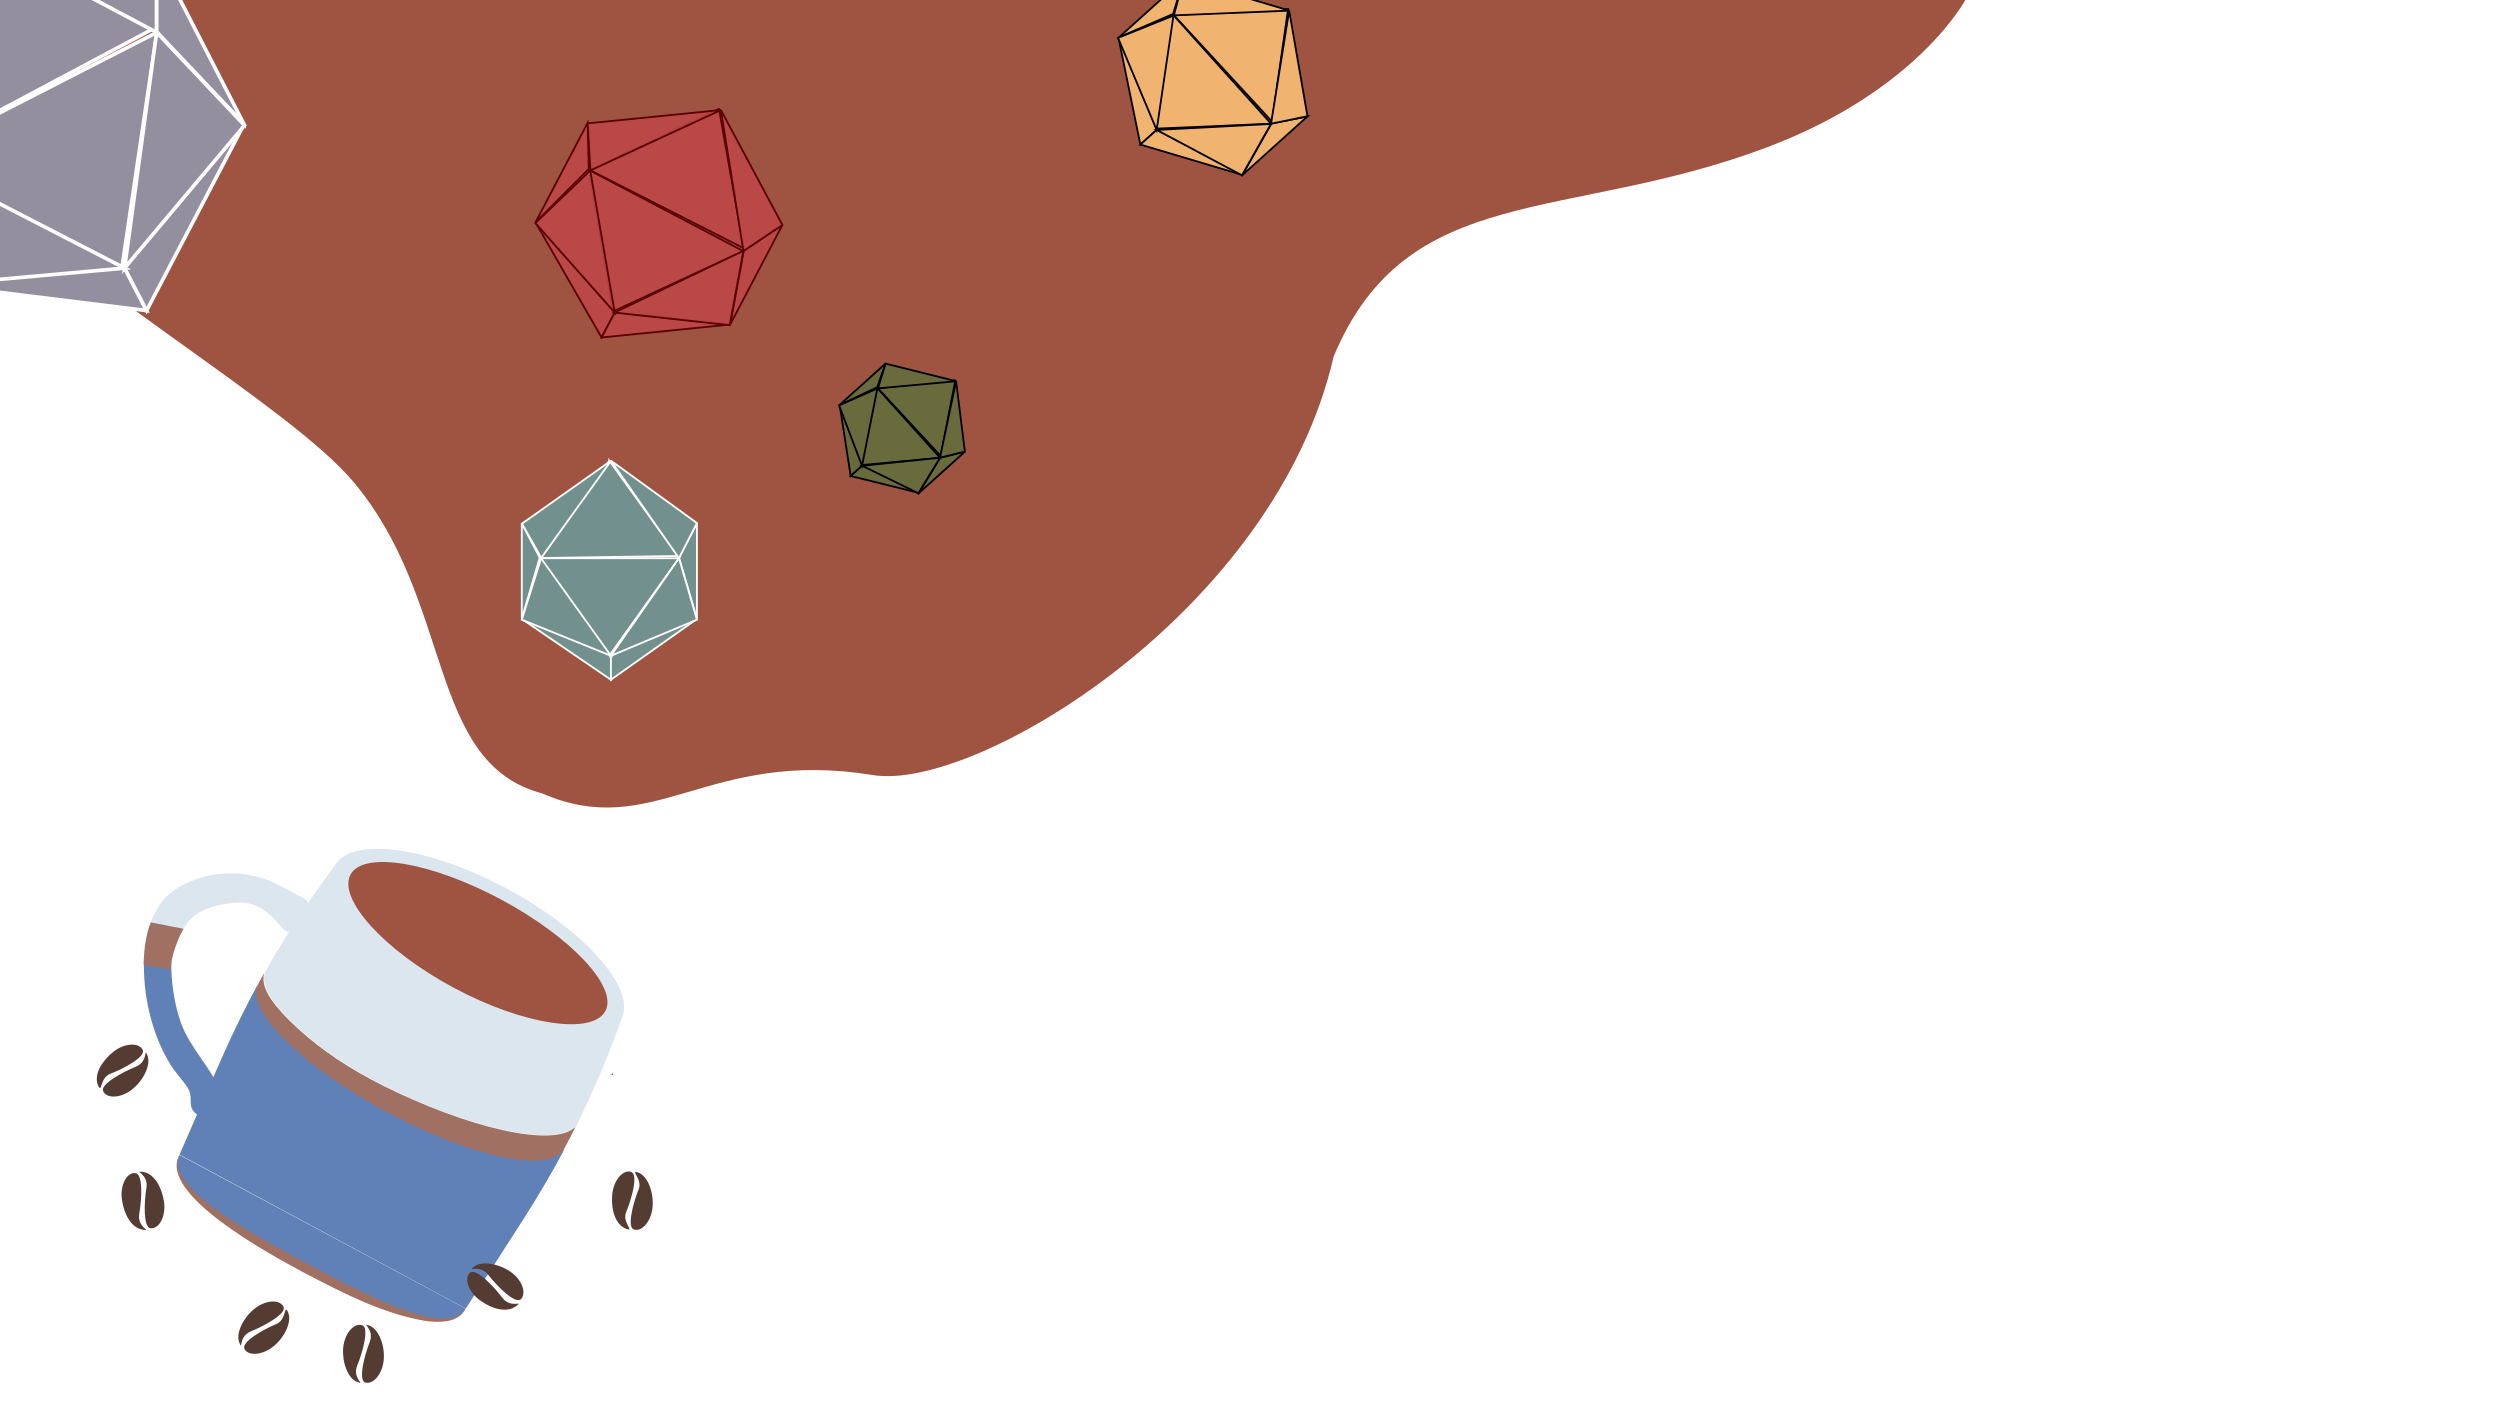 <?xml version="1.0" encoding="UTF-8"?>
<svg id="Layer_1" xmlns="http://www.w3.org/2000/svg" version="1.1" xmlns:xlink="http://www.w3.org/1999/xlink" viewBox="0 0 1366 768">
  <!-- Generator: Adobe Illustrator 29.3.1, SVG Export Plug-In . SVG Version: 2.1.0 Build 151)  -->
  <defs>
    <style>
      .st0 {
        fill: #938f9f;
        stroke-width: 2px;
      }

      .st0, .st1 {
        stroke: #fff;
      }

      .st2 {
        fill: #f0b470;
      }

      .st2, .st3 {
        stroke: #000;
      }

      .st4 {
        mask: url(#mask);
      }

      .st5 {
        fill: #6081b7;
      }

      .st6 {
        fill: #bc4749;
        fill-opacity: .9;
        stroke: #5a0000;
      }

      .st7 {
        fill: none;
      }

      .st8 {
        fill: #9f5441;
      }

      .st9 {
        fill: #dce6ef;
      }

      .st10 {
        fill: url(#radial-gradient);
      }

      .st1 {
        fill: #72908d;
      }

      .st11 {
        fill: #a07062;
      }

      .st12 {
        fill: #543c32;
      }

      .st3 {
        fill: #6a6b3c;
      }

      .st13 {
        filter: url(#luminosity-noclip);
      }
    </style>
    <filter id="luminosity-noclip" x="131.7" y="417.8" width="253.7" height="199.5" color-interpolation-filters="sRGB" filterUnits="userSpaceOnUse">
      <feFlood flood-color="#fff" result="bg"/>
      <feBlend in="SourceGraphic" in2="bg"/>
    </filter>
    <radialGradient id="radial-gradient" cx="233.4" cy="512.6" fx="233.4" fy="512.6" r="77.4" gradientTransform="translate(25.1 343.8) scale(1 .3)" gradientUnits="userSpaceOnUse">
      <stop offset=".9" stop-color="#fff"/>
      <stop offset="1" stop-color="#000"/>
    </radialGradient>
    <mask id="mask" x="131.7" y="417.8" width="253.7" height="199.5" maskUnits="userSpaceOnUse">
      <g class="st13">
        <rect class="st10" x="142.4" y="465.8" width="232.2" height="103.5" transform="translate(270.1 -60.8) rotate(27.7)"/>
      </g>
    </mask>
  </defs>
  <path class="st8" d="M1074.3-.8s-25.7,49.8-108.3,81.1c-110.2,41.7-197,18.2-237.3,114.5-31.7,139-195.4,237.9-251.7,228.7-90.6-14.8-119.8,36.5-180.8,10-63.3-16.7-47.9-105.2-103.5-170.7C158.5,222.6,45.9,157.8,0,108.5V-.8h1074.4Z"/>
  <path class="st7" d="M1072.1,0s-25.7,49.7-108.1,80.9c-110,41.6-196.6,18.2-236.8,114.4-31.6,138.8-195,237.4-251.2,228.2-90.4-14.8-119.6,36.4-180.4,10-63.2-16.7-47.8-105-103.3-170.3C158.2,223,45.8,158.4,0,109.1V0h1072.2Z"/>
  <path class="st3" d="M522,207.8l-8,41.4-34.4-37.1,42.5-4.3h0Z"/>
  <path class="st3" d="M470.7,254.1l8.6-42.1,34.4,38.2-42.9,3.9h0Z"/>
  <path class="st3" d="M471.2,254.4l-6.4,5.7-6-38.9,12.4,33.1Z"/>
  <path class="st3" d="M471.2,254.4l-6.4,5.7,37.2,9.2-30.8-14.9Z"/>
  <path class="st3" d="M502,269.4l11.7-19.3,13.5-3.3-25.2,22.7Z"/>
  <path class="st3" d="M458.7,221.3l20.6-9.7,4.6-13-25.2,22.7h0Z"/>
  <path class="st3" d="M513.6,250.1l-11.8,19.4-30.7-15,42.5-4.4h0Z"/>
  <path class="st3" d="M479.5,212.2l-21,9.3,12.5,33,8.4-42.3h0Z"/>
  <path class="st3" d="M513.6,250.1l8.8-41.8,4.8,38.4-13.7,3.4h0Z"/>
  <path class="st3" d="M479.6,212.2l42.9-3.9-38.6-9.6-4.2,13.5h0Z"/>
  <path class="st2" d="M703.8,5.1l-8.8,61.3-53.7-58.2,62.5-3.2Z"/>
  <path class="st2" d="M631.4,70.3l9.5-62.3,53.6,59.6-63.1,2.7Z"/>
  <path class="st2" d="M632.1,70.9l-9,8.1-12-58.6,21,50.4Z"/>
  <path class="st2" d="M632.1,70.9l-9,8.1,55.8,16.6-46.7-24.7h0Z"/>
  <path class="st2" d="M678.9,95.5l15.8-28,19.7-3.9-35.5,32Z"/>
  <path class="st2" d="M611.3,20.4l29.7-12.8,5.8-19.1-35.5,32Z"/>
  <path class="st2" d="M694.5,67.6l-15.9,28.2-46.6-24.8,62.5-3.3h0Z"/>
  <path class="st2" d="M641.2,8.5l-30.3,12.2,21.1,50.3,9.2-62.6h0Z"/>
  <path class="st2" d="M694.5,67.6l9.9-61.8,10,57.7-19.9,4.1Z"/>
  <path class="st2" d="M641.4,8.4l63.1-2.6-57.8-17.2-5.3,19.8Z"/>
  <path class="st0" d="M-30.7-42.4L83.6,15.8-48.7,86.2-30.7-42.4Z"/>
  <path class="st0" d="M66.5,147.2l-115.9-60.3L85.7,17.7l-19.2,129.5Z"/>
  <path class="st0" d="M67.9,146.1l12.2,23.6-117-14.5s104.9-9.1,104.9-9.1Z"/>
  <path class="st0" d="M67.9,146.1l12.2,23.6,53.3-101.9-65.5,78.3Z"/>
  <path class="st0" d="M133.3,67.8l-47.8-50.5V-25.2c0,0,47.8,93,47.8,93Z"/>
  <path class="st0" d="M-36.9,155.1l-13.2-68.5-34.4-24.5,47.7,93Z"/>
  <path class="st0" d="M85.6,17.7l48,50.8-65.5,77.9L85.6,17.7Z"/>
  <path class="st0" d="M-48.4,86.5l11.8,69.4,104.7-9.4-116.5-60Z"/>
  <path class="st0" d="M85.6,17.7L-29.2-43.2l114.7,17.8V17.7h0Z"/>
  <path class="st0" d="M-48.5,86.1L-29.2-43.2l-55.4,105.5,36,23.7h0Z"/>
  <path class="st1" d="M332.9,251.7l37.6,52.1-74.9,1.1,37.3-53.1Z"/>
  <path class="st1" d="M332.9,358.3l-37.8-53.3h75.9l-38.1,53.3Z"/>
  <path class="st1" d="M333.8,358.1v13.3l-48.7-33.2,48.7,19.9h0Z"/>
  <path class="st1" d="M333.8,358.1v13.3l47-33.2-47,19.9h0Z"/>
  <path class="st1" d="M380.8,338.2l-9.8-33.4,9.8-18.9v52.2h0Z"/>
  <path class="st1" d="M285.1,338.2l9.8-33.5-9.8-18.8v52.2Z"/>
  <path class="st1" d="M371,305l9.8,33.6-47,19.7,37.2-53.3Z"/>
  <path class="st1" d="M295.7,305l-10.6,33.6,48.7,19.7-38.2-53.3h0Z"/>
  <path class="st1" d="M371,305l-37.2-53.3,47,34.1-9.8,19.1h0Z"/>
  <path class="st1" d="M295.7,304.8l38.2-53.1-48.7,34.4,10.6,18.8h0Z"/>
  <path class="st6" d="M392.9,59.6l13.4,76-83.9-42.6,70.4-33.5h0Z"/>
  <path class="st6" d="M334.8,170.3l-13-77.4,84.3,44.3-71.4,33.1h0Z"/>
  <path class="st6" d="M336,170.6l-7.3,13.8-36.1-62.9,43.3,49.1h0Z"/>
  <path class="st6" d="M336,170.6l-7.3,13.8,70.3-7.1-63.1-6.7Z"/>
  <path class="st6" d="M399,177.3l7.4-40.4,21.1-14-28.5,54.4h0Z"/>
  <path class="st6" d="M292.6,121.5l29.1-29.2-.6-25.2-28.5,54.4Z"/>
  <path class="st6" d="M406.2,137.1l-7.5,40.6-63-6.9,70.4-33.7Z"/>
  <path class="st6" d="M322.5,93.2l-30,28.7,43.4,48.9s-13.4-77.6-13.4-77.6Z"/>
  <path class="st6" d="M406.2,137.1l-12.3-77,33.6,62.8-21.3,14.3h0Z"/>
  <path class="st6" d="M322.6,93.1l71.4-33-72.9,7.3,1.5,25.6h0Z"/>
  <path class="st12" d="M344.9,640.4c4,1.3.2,14.7-2.8,22-2.3,5.5,5,10.9,0,9-6-2.3-8.3-10.6-7.6-18.6.7-8,6-13.9,10.3-12.5Z"/>
  <path class="st12" d="M346.4,671.8c-4-1.2-.4-14.7,2.6-22.1,2.2-5.5-5.2-10.8-.2-9s8.4,10.5,7.8,18.5-5.8,14-10.2,12.6Z"/>
  <path class="st12" d="M197.9,724.1c4,1.3.3,14.7-2.7,22s5.1,10.9,0,9-8.3-10.6-7.7-18.5c.7-8,5.9-13.9,10.3-12.5Z"/>
  <path class="st12" d="M199.6,755.4c-4-1.2-.5-14.7,2.4-22.1s-5.2-10.8-.2-9,8.5,10.5,7.9,18.4-5.7,14-10.1,12.7Z"/>
  <path class="st12" d="M154.9,714c1.9,3.7-10.3,10.4-17.7,13.4s-4.3,11.2-6.4,6.3,1.8-13.3,8-18.4c6.2-5.1,14.1-5.5,16.1-1.3Z"/>
  <path class="st12" d="M133.6,737c-1.9-3.7,10.2-10.6,17.5-13.6,5.5-2.3,4.1-11.3,6.3-6.4s-1.6,13.4-7.8,18.5-14,5.6-16.1,1.5Z"/>
  <path class="st12" d="M74,641c4.2.4,3.5,14.2,2.1,22.1s7.3,9.5,2,8.8c-6.4-.9-10.4-8.5-11.5-16.5-1.1-7.9,2.7-14.9,7.3-14.4Z"/>
  <path class="st12" d="M82.4,671.2c-4.2-.3-3.7-14.2-2.4-22.1s-7.4-9.4-2.1-8.8c6.4.8,10.5,8.4,11.7,16.3s-2.6,14.9-7.2,14.5Z"/>
  <path class="st12" d="M78,573.6c1.8,3.8-10.4,10.3-17.9,13.2-5.5,2.1-4.4,11.2-6.5,6.3-2.5-5.9,2-13.3,8.2-18.3s14.2-5.3,16.2-1.1Z"/>
  <path class="st12" d="M56.4,596.3c-1.9-3.7,10.3-10.4,17.7-13.4s4.3-11.2,6.4-6.3-1.8,13.3-8,18.4-14.1,5.5-16.1,1.3Z"/>
  <g>
    <path class="st9" d="M96.7,509.2c5-10.3,12.9-15.6,26-17.5,12.7-2.4,21.9-.3,32.7,12.9,1.2,1.5,2.9,3.5,4.3,1.3,1.9-3.1,3.8-6.2,5.7-9.1,1.4-2.1,1.5-2.9-1.4-4.2-4.4-2.3-9.8-5.3-14.2-7.5-14.6-7.2-31.6-7-45.7-.7-10.4,4.8-15.4,9.7-19.9,22.1,0,.1,0,.3-.1.4l12.7,2.4h0Z"/>
    <path class="st9" d="M80.8,508.8l1-3.3c4.5-12.4,9.6-18.1,21.1-23.4,15.3-6.8,33.1-6.5,47.8.7,3.3,1.7,7.1,3.7,10.7,5.6,1.2.6,2.4,1.3,3.5,1.9,1.5.7,3,1.6,3.5,3.3.5,1.8-.5,3.3-1.2,4.4-1.1,1.7-2.2,3.5-3.3,5.3-.8,1.3-1.6,2.6-2.4,3.8-1,1.6-2.3,2-3.2,2.1-2.4.1-4.1-2.1-5-3.2-10.5-12.9-19.1-14.2-30.3-12-12.4,1.9-19.7,6.7-24.3,16.2l-.8,1.6-17.2-3ZM153,489.3c-1.5-.8-2.9-1.5-4.3-2.2-13.4-6.6-29.7-6.8-43.7-.6-9.6,4.5-13.9,8.8-17.8,18.5l8.1,1.6c5.4-9.9,13.8-15.2,27-17.2,12.6-2.4,22.9-.9,34.9,13.8.3.4.6.7.8.9.7-1.1,1.4-2.2,2-3.2,1.1-1.8,2.2-3.6,3.4-5.3.1-.2.2-.3.3-.4-.2,0-.4-.2-.6-.3h-.1c-1.1-.7-2.3-1.3-3.6-2-2.1-1.1-4.2-2.3-6.3-3.3Z"/>
  </g>
  <g>
    <path class="st5" d="M91,527.2s-.5,16,5.5,32.8c3.7,10.4,12.1,20.3,17.6,29.4v.2c1.4,2,1,4.2,0,6.3-1.9,4.4-3.6,8.3-4.5,10.3-.2.4-.4.8-.7.9-.7-.2-1.1-.8-1.7-1.4-2.1-2.3.9-7.4-3.9-13.8-5.3-7.1-6.8-8.1-10.3-14.6-9-16.1-12.6-35.9-12.1-51.9l10,1.9Z"/>
    <path class="st5" d="M107.6,608.9c-.7-.4-1.2-1-1.6-1.4-.1-.1-.2-.2-.3-.4h0c-1.4-1.7-1.5-3.7-1.5-5.6,0-2.4,0-5.2-2.5-8.4-1.7-2.3-2.9-3.9-4.1-5.3-2.4-3-4-5-6.5-9.6-8.3-14.9-13-34.7-12.4-53.1l.2-2.9,14.7,2.9v2c0,.2-.4,15.7,5.3,31.9,2.4,6.7,6.9,13.4,11.3,19.8,2.2,3.2,4.3,6.2,6.1,9.2h0c2.3,3.7.6,7.4,0,8.7l-1.8,4.1c-1.2,2.7-2.1,4.9-2.7,6.2-.3.6-.7,1.6-1.8,2.1l-.8.4-.8-.2c-.3,0-.6-.2-.8-.3ZM107.4,605.3h0ZM109.9,604.8h0ZM83.3,528.1c0,16.7,4.4,34.4,11.9,47.8,2.3,4.3,3.7,6.1,6,9,1.1,1.4,2.4,3.1,4.2,5.4,3.3,4.5,3.4,8.5,3.4,11.2,0,.2,0,.3,0,.5.4-.9.8-1.9,1.3-3l1.8-4.1c1.1-2.3.8-3.3.3-4l-.2-.3c-1.7-2.9-3.8-5.8-5.9-8.9-4.6-6.7-9.3-13.6-11.9-20.9-4.8-13.7-5.5-26.7-5.6-31.6l-5.3-1Z"/>
  </g>
  <g>
    <path class="st11" d="M81,525.3l10.1,1.9c.6-4.2,1.7-8.6,3.6-13.1.6-1.8,1.3-3.4,2.1-4.9l-12.7-2.4c-1.7,4.9-2.8,11.3-3,18.5Z"/>
    <path class="st11" d="M78.5,527.2v-2c.3-7.4,1.4-14.1,3.2-19.3l.7-1.9,17.9,3.5-1.5,2.7c-.7,1.5-1.4,3-2,4.7h0c-1.7,4.3-2.9,8.5-3.4,12.6v2.4s-14.9-2.7-14.9-2.7ZM85.6,509.5c-1.1,3.9-1.9,8.6-2.2,13.8l5.6,1.1c.7-3.7,1.8-7.4,3.3-11.1.3-.8.6-1.6.9-2.3l-7.6-1.5Z"/>
  </g>
  <g>
    <path class="st9" d="M339.4,557.1c-8.8,16.3-51.6,11.8-94.8-11.4-43.2-23.2-70.5-56.3-61.7-72.6,8.8-16.3,50.9-10.7,94.1,12.5,43.2,23.2,71.2,55.2,62.4,71.5Z"/>
    <path class="st7" d="M331.2,551.5c-7,13-44.4,7.7-82.8-12.9-38.4-20.6-63.3-48.8-56.3-61.8s43.8-6.9,82.2,13.7c38.4,20.6,63.9,47.9,56.9,61Z"/>
    <path class="st5" d="M254.5,715h0c14.6-22.6,24.9-38.4,32.5-50.4,7.6-12,14.8-24.2,21.5-36.8-4.3,5.7-16,6.8-33.3,3.2-18.3-3.8-40.8-12.6-63.2-24.6-22.4-12-42.1-25.9-55.4-39.1-12.5-12.4-18-22.8-15.7-29.5-6.8,12.5-13,25.2-18.8,38.2-5.8,13-13.3,30.3-24,54.9h0s0,0,0,0"/>
    <path class="st5" d="M98.1,631.1c-10.3,19.2,46.2,49.6,67.8,61.2,21.6,11.6,78.1,42,88.5,22.7h0"/>
    <path class="st9" d="M158.5,557.6c15.1,14.9,34.3,27.7,58.7,39.2,49,22.9,91.3,30.1,98.5,16.8h0c7.8-16,14.9-32.4,21.1-49.2l3.2-8.5h0c-9.1,16.9-51.5,11.8-94.6-11.4h0c-43.1-23.2-70.8-55.7-61.7-72.6h0s-5.4,7.4-5.4,7.4c-12,16.4-23,33.5-33.1,51.1-2.9,6.8,1.3,15.2,13.4,27.3Z"/>
    <path class="st11" d="M315,615c-4.4,5.5-16.1,6.9-33.2,3.9-18.2-3.1-41.1-10.9-64.7-21.9-4.9-2.3-9.7-4.7-14.2-7.1-17.9-9.6-32.5-20.2-44.6-32.1-11.5-11.4-15.9-19.6-13.9-26.2-1.2,2.1-2.4,4.2-3.5,6.4h0c-7.3,13.6,24.3,44.8,70.4,69.6,46.1,24.8,89.6,33.9,96.9,20.3h0c2.3-4.2,4.4-8.5,6.6-12.9Z"/>
    <path class="st11" d="M98.1,631.1c-7.8,16.6,35.8,40.2,47.9,47.4,21,11.6,42.2,23.4,64.1,33,7.3,3.1,14.8,6,22.5,7.7,7.2,1.5,17,3,21.7-4.1-3.6,7.9-14.6,7.7-22.2,6.6-24.1-4.2-46.1-15.9-67.5-27.1-15.6-8.5-78.5-42-66.6-63.4h0Z"/>
    <path d="M334.9,587c0,.1-.4.4-.6.2s-.2-.5,0-.6.7.2.6.4Z"/>
  </g>
  <g class="st4">
    <path class="st8" d="M330.7,552.5c-7,13.1-44.4,7.8-82.8-12.8-38.4-20.6-63.4-48.7-56.4-61.8s43.8-7,82.3,13.6c38.4,20.6,63.9,47.9,57,60.9Z"/>
  </g>
  <path class="st12" d="M256.8,695.4c3.1-2.8,12.8,7.2,17.6,13.6s11.9,1.2,7.8,4.5c-5,4.1-13.3,1.8-19.8-2.9-6.5-4.6-9-12.2-5.6-15.2Z"/>
  <path class="st12" d="M284.6,709.9c-3.1,2.8-12.9-7-17.8-13.3s-12-1-7.9-4.4,13.3-1.9,19.9,2.6c6.6,4.5,9.1,12,5.7,15.2Z"/>
</svg>